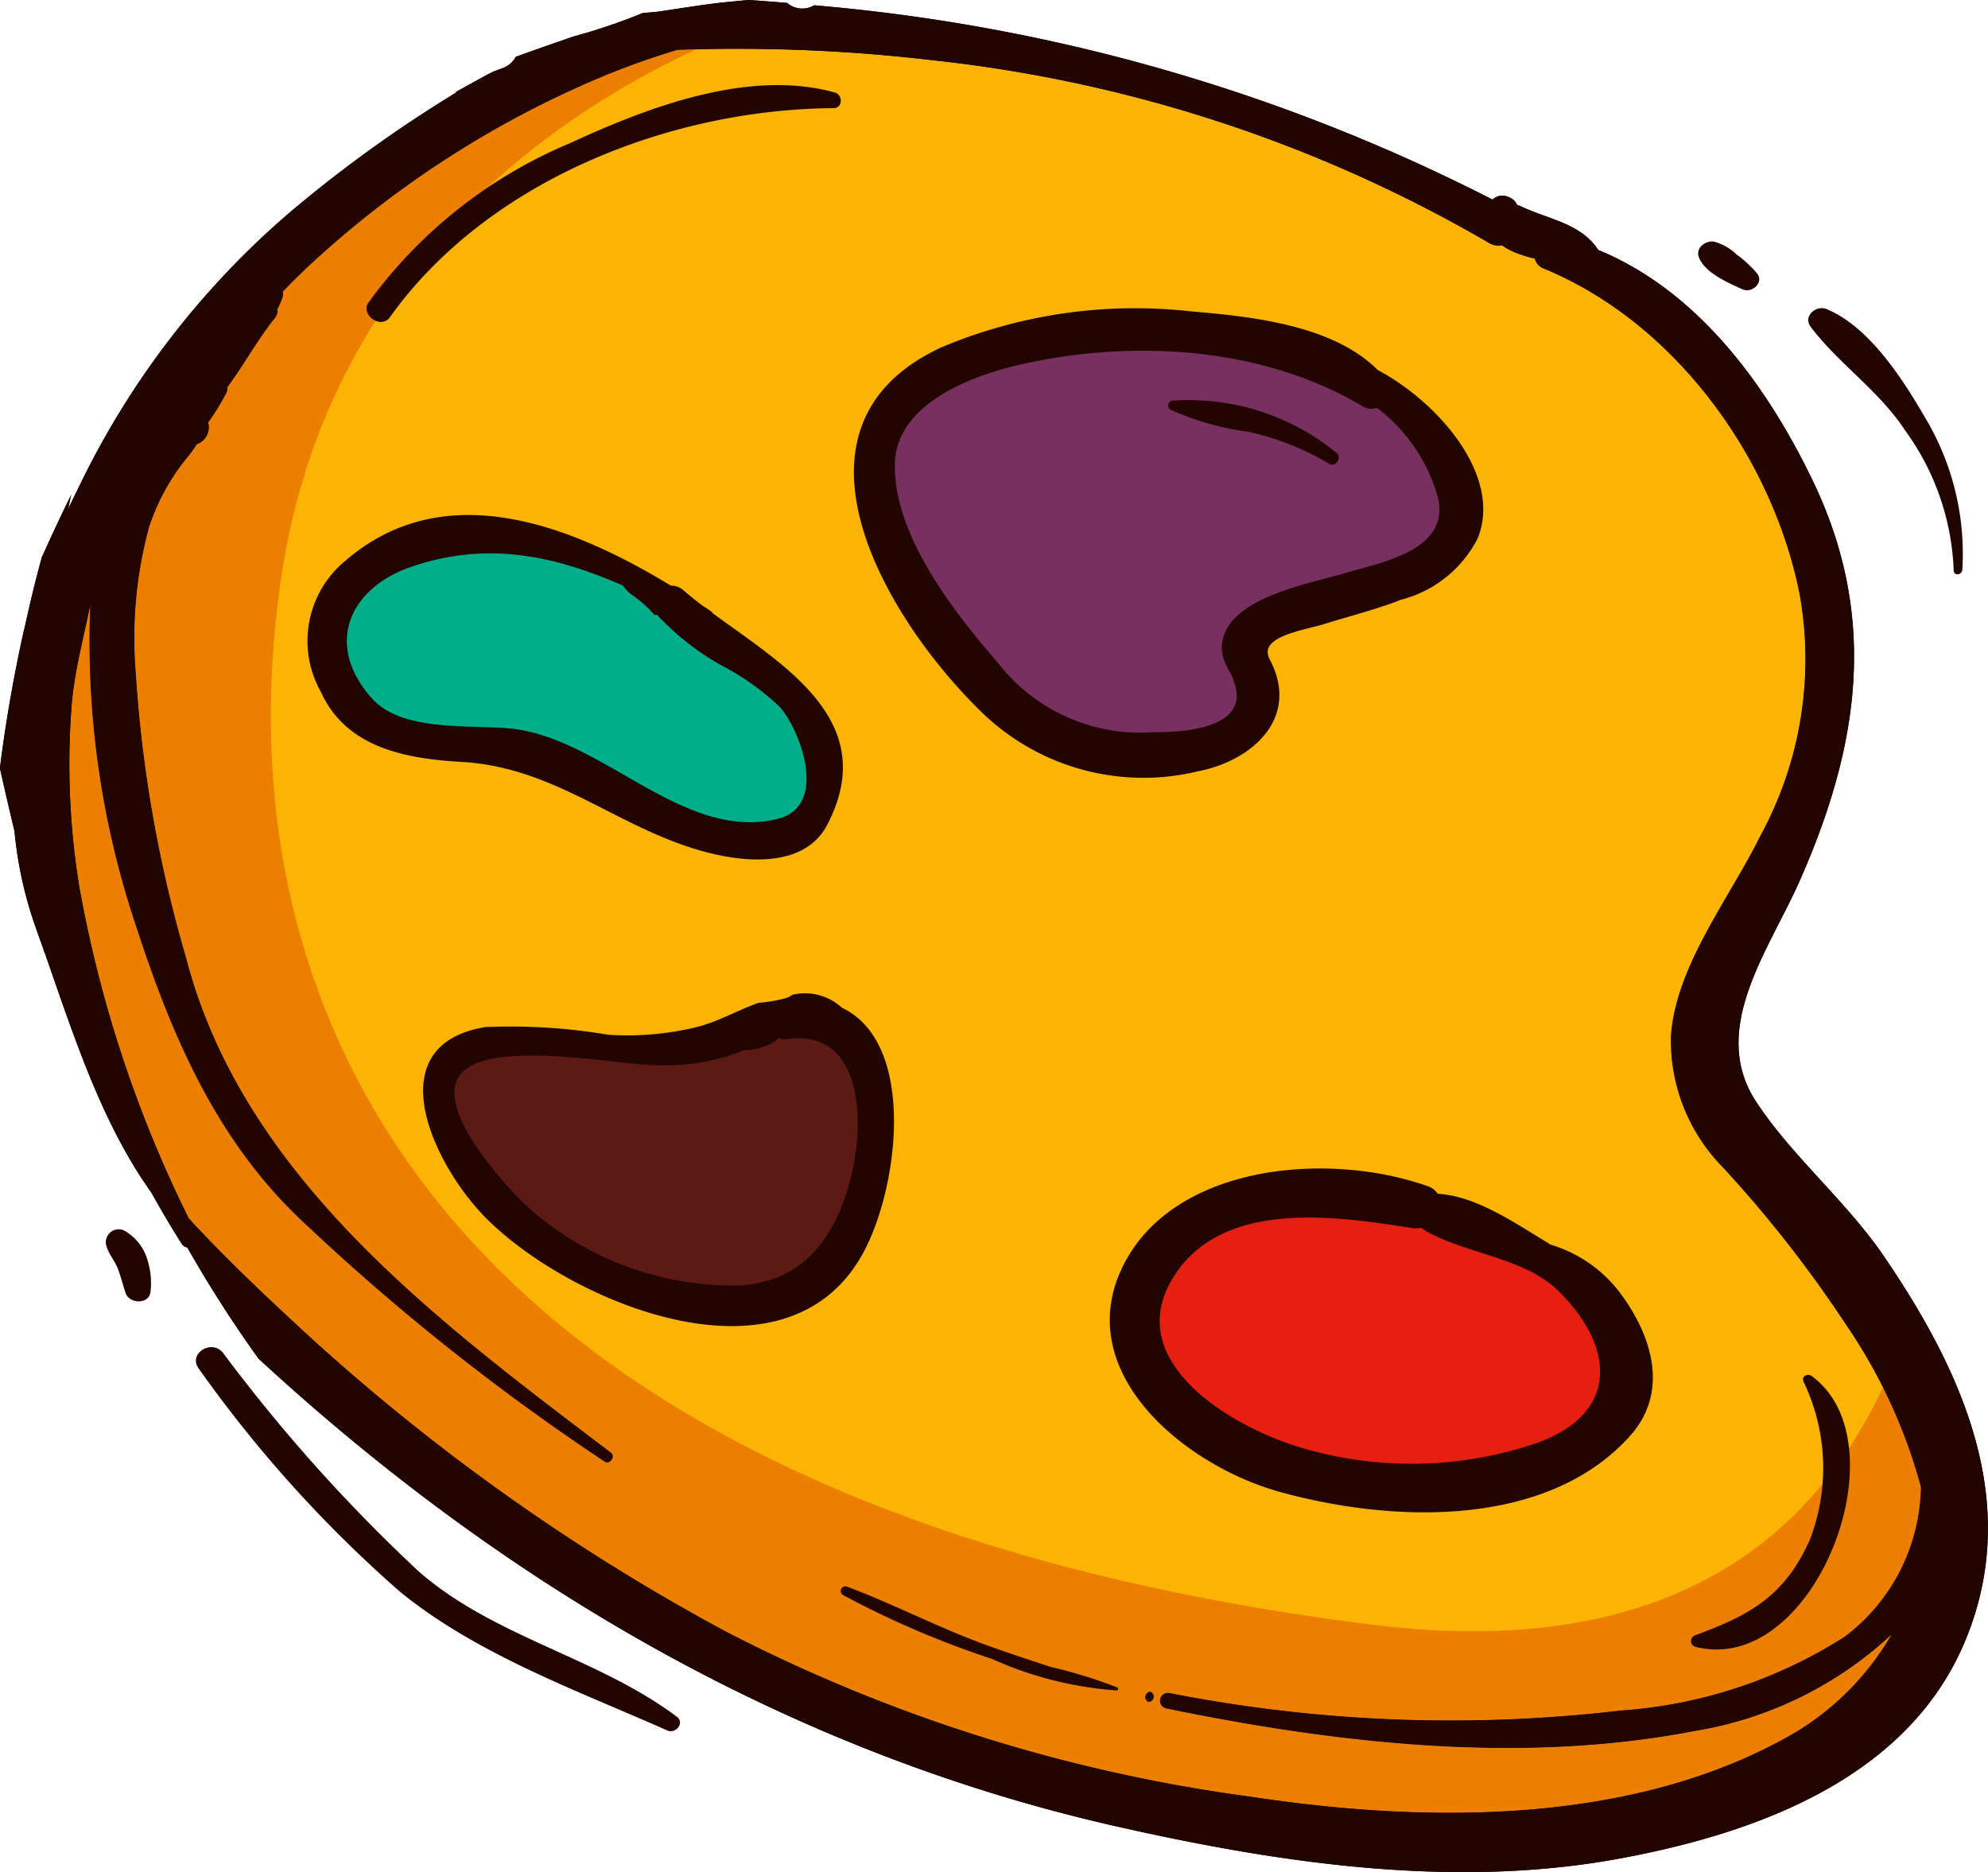<svg xmlns="http://www.w3.org/2000/svg" id="prefix__Group_13745" width="74.344" height="70.013" data-name="Group 13745" viewBox="0 0 74.344 70.013">
    <defs>
        <style>
            .prefix__cls-1{fill:#220501;fill-rule:evenodd}
        </style>
    </defs>
    <path id="prefix__Path_7501" d="M44.288 209.118c.2-.909.412-1.814.661-2.708.355-.79.719-1.572 1.1-2.341q-.061.264-.116.531.221-.455.437-.894a31.505 31.505 0 0 1 7.8-10.148 49.437 49.437 0 0 1 6.341-4.567l-.105.039c.009-.005.014-.014.021-.019.461-.249.917-.513 1.382-.753.118-.045.235-.089.355-.132a.923.923 0 0 0 .509-.43c.717-.261 1.437-.512 2.156-.76a22.1 22.1 0 0 0 2.6-.881c.2-.014.409-.027.606-.055.885-.127 1.766-.281 2.655-.364q.332-.034.664-.063c.06 0 .117 0 .177.008.43.028.859.063 1.288.1a.868.868 0 0 0 1.011.088 68.3 68.3 0 0 1 25.37 7.267.529.529 0 0 1 .592-.1.57.57 0 0 1 .33.3.987.987 0 0 1 .119.042c1.025.492 2.261.637 2.911 1.639 3.727 1.533 6.316 5.071 8.037 8.661 2.453 5.115 1.715 9.922-.511 14.948-1.144 2.582-3.408 5.551-1.608 8.265 1.366 2.058 3.349 3.686 4.761 5.751 3 4.394 5.232 9.382 2.966 14.568-2.2 5.037-7.851 7.034-12.812 7.954-6.21 1.156-12.724.185-18.812-1.188-12.215-2.755-22.955-9.044-32.122-17.5a46.774 46.774 0 0 1-2.664-4.158.293.293 0 0 1-.206-.134c-.4-.629-.776-1.27-1.135-1.915-1.894-2.65-2.936-5.971-4.009-9.024 0 .018 0 .035.005.054-.013-.048-.024-.1-.037-.144l-.293-.822a14.918 14.918 0 0 1-.785-3.575c-.186-.786-.372-1.57-.546-2.361.219-1.723.519-3.449.907-5.179z" class="prefix__cls-1" data-name="Path 7501" transform="translate(-43.384 -185.571)"/>
    <path id="prefix__Path_7502" d="M45.831 211.528a28.526 28.526 0 0 0 .259 7.057 46.115 46.115 0 0 0 4.1 12.427c1.331 1.442 2.744 2.779 4.052 3.993A77.928 77.928 0 0 0 70.28 246.46a60.127 60.127 0 0 0 19.62 6.171c6.458.981 14.016 1.072 19.913-2.146a10.276 10.276 0 0 0 4.058-3.925 14.142 14.142 0 0 1-7.371 3.615c-6.49 1.254-13.356.471-19.77-.847a.294.294 0 0 1 .119-.575 54.448 54.448 0 0 0 16.877.657 17.85 17.85 0 0 0 8.389-2.761 7.15 7.15 0 0 0 2.851-5.6 19.964 19.964 0 0 0-2.8-6.069 46.024 46.024 0 0 0-4.593-5.871 6.758 6.758 0 0 1-1.955-4.919c.175-2.618 2.2-5.166 3.325-7.455a13.789 13.789 0 0 0 1.484-9.091c-1.031-5.137-4.689-10.157-9.579-12.162a.518.518 0 0 1-.321-.369 3.761 3.761 0 0 1-.523-.149 2.377 2.377 0 0 1-.707-.35.653.653 0 0 1-.48-.082 52.487 52.487 0 0 0-20.843-6.838 62.354 62.354 0 0 0-9.511-.384 28.632 28.632 0 0 0-3.144 1.141 37.266 37.266 0 0 0-10.737 7.023c-.3.283-.589.574-.874.867a.611.611 0 0 1-.03.262c-.051.136-.111.268-.174.4a.442.442 0 0 1-.1.335c-.635.788-1.145 1.727-1.754 2.556l-.025.04a.3.3 0 0 1-.034.2 8.729 8.729 0 0 1-.681 1.108.671.671 0 0 1-.562.848l.131-.017a6.416 6.416 0 0 1-.406.546 8.087 8.087 0 0 0-1.366 2.514 15.739 15.739 0 0 0-.515 5.331 48.907 48.907 0 0 0 1.888 10.786c2.132 8.235 9.465 13.643 15.889 18.515.186.14-.035.464-.231.336a84.309 84.309 0 0 1-11.241-8.93c-3.218-2.989-4.91-6.892-6.241-10.969a33.492 33.492 0 0 1-1.756-12.128c-.236 1.156-.546 2.313-.669 3.454z" data-name="Path 7502" transform="translate(-43.122 -185.446)" style="fill:#fbb403;fill-rule:evenodd"/>
    <path id="prefix__Path_7503" d="M45.831 211.527a28.526 28.526 0 0 0 .259 7.057 46.115 46.115 0 0 0 4.1 12.427c1.331 1.442 2.744 2.779 4.052 3.993a77.928 77.928 0 0 0 16.038 11.454 60.127 60.127 0 0 0 19.62 6.171c6.458.981 14.016 1.072 19.913-2.146a10.276 10.276 0 0 0 4.058-3.925 14.142 14.142 0 0 1-7.371 3.615c-6.49 1.254-13.356.471-19.77-.847a.294.294 0 0 1 .119-.575 54.448 54.448 0 0 0 16.877.657 17.85 17.85 0 0 0 8.389-2.761 7.15 7.15 0 0 0 2.851-5.6 13.954 13.954 0 0 0-1.43-3.712c-2.917 6.16-8.654 10.18-19.168 8.855-33.772-4.255-43.271-22-40.728-39.152 1.717-11.588 10.21-17.284 15.536-19.76-.239.008-.478.017-.717.03a28.632 28.632 0 0 0-3.144 1.141 37.266 37.266 0 0 0-10.737 7.023c-.3.283-.589.574-.874.867a.611.611 0 0 1-.03.262c-.051.136-.111.268-.174.4a.442.442 0 0 1-.1.335c-.635.788-1.145 1.727-1.754 2.556l-.025.04a.3.3 0 0 1-.034.2 8.729 8.729 0 0 1-.681 1.108.671.671 0 0 1-.562.848l.131-.017a6.416 6.416 0 0 1-.406.546 8.087 8.087 0 0 0-1.366 2.514 15.739 15.739 0 0 0-.515 5.331 48.907 48.907 0 0 0 1.888 10.786c2.132 8.235 9.465 13.643 15.889 18.515.186.14-.035.464-.231.336a84.309 84.309 0 0 1-11.241-8.93c-3.218-2.989-4.91-6.892-6.241-10.969a33.492 33.492 0 0 1-1.752-12.128c-.236 1.156-.546 2.313-.669 3.455z" data-name="Path 7503" transform="translate(-43.122 -185.444)" style="fill:#ec7e00;fill-rule:evenodd"/>
    <path id="prefix__Path_7504" d="M62.164 236.931a15.656 15.656 0 0 0 9.285-.226c3.427-1.2 3.182-3.953.868-6.187-1.35-1.3-3.711-1.458-5.348-2.4a.4.4 0 0 1-.127-.112.944.944 0 0 1-.378.016c-3.124-.5-7.519-1.127-9.522 1.808-2.403 3.519 2.286 6.288 5.222 7.101z" data-name="Path 7504" transform="translate(-13.558 -182.43)" style="fill:#e61f11;fill-rule:evenodd"/>
    <path id="prefix__Path_7505" d="M61.728 201.838c-.044 2.865 2.389 5.964 4.161 8.006a7.258 7.258 0 0 0 6.269 2.792c1.15.015 3.87-.132 3.276-1.952-.183-.562-.56-.933-.511-1.564.146-1.9 3.513-2.464 4.854-2.868 1.457-.44 4.341-.9 3.866-3.048a6.826 6.826 0 0 0-2.471-3.653.629.629 0 0 1-.555-.046c-4.042-2.416-9.275-2.722-13.8-1.7-1.985.45-5.052 1.584-5.089 4.033z" data-name="Path 7505" transform="translate(-29.066 -184.698)" style="fill:#77305f;fill-rule:evenodd"/>
    <path id="prefix__Path_7506" d="M84.87 210.3c1.223 1.372 3.956 1.056 5.607 1.223 3.7.375 6.956 4.568 10.757 3.647 2.106-.511.9-3.647.082-4.531a10.237 10.237 0 0 0-2.341-1.666 10.578 10.578 0 0 1-2.505-1.941.848.848 0 0 1-.08-.1.113.113 0 0 1-.155-.035 4.677 4.677 0 0 0-.819-.721 1.454 1.454 0 0 1-.407-.416c-2.712-1.18-5.422-1.822-8.533-.762-2.507.851-3.54 3.127-1.606 5.302z" data-name="Path 7506" transform="translate(-71.572 -184.159)" style="fill:#00ae8a;fill-rule:evenodd"/>
    <path id="prefix__Path_7507" d="M85.172 228.213a12.442 12.442 0 0 0 8.271 3.12c2.952-.045 4.273-2.211 4.809-4.807.436-2.1.25-5.534-2.655-5.135a.7.7 0 0 1-.361-.038 1.419 1.419 0 0 1-.622.347 2.052 2.052 0 0 1-.739.133 8.543 8.543 0 0 1-3.578.61c-1.55.005-7.105-1.169-8.007.535-.764 1.451 2.029 4.456 2.882 5.235z" data-name="Path 7507" transform="translate(-65.76 -182.897)" style="fill:#5d1913;fill-rule:evenodd"/>
    <g id="prefix__Group_13744" data-name="Group 13744">
        <path id="prefix__Path_7508" d="M44.288 209.118c.2-.909.412-1.814.661-2.708.355-.79.719-1.572 1.1-2.341-.041.176-.08.353-.116.531q.221-.455.437-.894a31.505 31.505 0 0 1 7.8-10.148 49.437 49.437 0 0 1 6.341-4.567l-.105.039c.009-.005.014-.014.021-.019.461-.249.917-.513 1.382-.753.118-.045.235-.089.355-.132a.92.92 0 0 0 .509-.431c.717-.26 1.437-.511 2.156-.759a22.188 22.188 0 0 0 2.6-.881c.2-.014.408-.027.605-.055.885-.127 1.766-.281 2.655-.364q.332-.034.664-.063l.177.008c.43.028.859.063 1.288.1a.87.87 0 0 0 1.012.088 68.284 68.284 0 0 1 25.37 7.267.529.529 0 0 1 .592-.1.57.57 0 0 1 .33.3.987.987 0 0 1 .119.042c1.025.492 2.261.637 2.911 1.641 3.728 1.53 6.316 5.068 8.037 8.659 2.453 5.115 1.715 9.922-.511 14.948-1.144 2.582-3.408 5.551-1.608 8.265 1.366 2.058 3.349 3.686 4.761 5.751 3 4.394 5.232 9.382 2.966 14.568-2.2 5.037-7.851 7.034-12.812 7.954-6.21 1.156-12.724.185-18.812-1.188-12.215-2.755-22.955-9.044-32.122-17.5a46.774 46.774 0 0 1-2.664-4.158.293.293 0 0 1-.206-.134c-.4-.629-.776-1.27-1.135-1.915-1.894-2.65-2.936-5.971-4.009-9.024 0 .018 0 .035.005.054-.013-.048-.024-.1-.037-.144l-.293-.822a14.918 14.918 0 0 1-.785-3.575c-.186-.786-.372-1.57-.546-2.361.212-1.729.518-3.454.9-5.186zm1.8 2.536a28.526 28.526 0 0 0 .259 7.057 46.115 46.115 0 0 0 4.1 12.427c1.331 1.442 2.744 2.779 4.052 3.993a77.928 77.928 0 0 0 16.035 11.455 60.135 60.135 0 0 0 19.618 6.171c6.458.981 14.016 1.072 19.913-2.146a10.276 10.276 0 0 0 4.058-3.925 14.142 14.142 0 0 1-7.371 3.615c-6.49 1.254-13.356.471-19.77-.847a.294.294 0 0 1 .119-.575 54.448 54.448 0 0 0 16.877.657 17.85 17.85 0 0 0 8.389-2.761 7.15 7.15 0 0 0 2.851-5.6 19.964 19.964 0 0 0-2.8-6.069 46.023 46.023 0 0 0-4.593-5.871 6.758 6.758 0 0 1-1.955-4.919c.175-2.618 2.2-5.166 3.325-7.455a13.787 13.787 0 0 0 1.484-9.09c-1.031-5.138-4.689-10.158-9.579-12.163a.518.518 0 0 1-.321-.369 3.762 3.762 0 0 1-.523-.149 2.389 2.389 0 0 1-.707-.35.653.653 0 0 1-.48-.082 52.487 52.487 0 0 0-20.843-6.838 62.356 62.356 0 0 0-9.511-.384 28.633 28.633 0 0 0-3.144 1.141A37.266 37.266 0 0 0 54.84 195.6c-.3.283-.589.574-.874.867a.611.611 0 0 1-.03.262c-.051.137-.111.27-.174.4a.442.442 0 0 1-.1.335c-.635.788-1.145 1.727-1.754 2.556l-.025.04a.3.3 0 0 1-.034.2 8.729 8.729 0 0 1-.681 1.108.671.671 0 0 1-.562.848l.131-.017a6.416 6.416 0 0 1-.406.546 8.087 8.087 0 0 0-1.366 2.514 15.739 15.739 0 0 0-.515 5.331 48.907 48.907 0 0 0 1.888 10.786c2.133 8.235 9.466 13.643 15.889 18.515.186.14-.035.464-.231.336a84.309 84.309 0 0 1-11.241-8.93c-3.218-2.989-4.91-6.892-6.241-10.969a33.492 33.492 0 0 1-1.756-12.128c-.232 1.155-.542 2.313-.665 3.454z" class="prefix__cls-1" data-name="Path 7508" transform="translate(-43.384 -185.571)"/>
        <path id="prefix__Path_7509" d="M72.612 244.433a.2.2 0 0 1-.08.383.2.2 0 0 1 .08-.383z" class="prefix__cls-1" data-name="Path 7509" transform="translate(-29.585 -181.172)"/>
        <path id="prefix__Path_7510" d="M55.589 229.777c1.916-3.686 7.57-4.214 11.337-2.893a.719.719 0 0 1 .385.289c1.464.076 2.989 1.165 4.138 1.846a.241.241 0 0 1 .048.044A5.084 5.084 0 0 1 74.219 231c1.15 1.6 1.716 3.622.287 5.223-3.078 3.441-8.826 3.28-13.094 2.1-3.647-1.011-7.889-4.567-5.823-8.546zm6.782 6.939a14.512 14.512 0 0 0 8.605-.21c3.178-1.117 2.952-3.666.806-5.737-1.251-1.208-3.439-1.352-4.958-2.227a.368.368 0 0 1-.117-.1.9.9 0 0 1-.349.015c-2.9-.464-6.971-1.046-8.829 1.676-2.229 3.262 2.12 5.828 4.842 6.582z" class="prefix__cls-1" data-name="Path 7510" transform="translate(-13.545 -182.532)"/>
        <path id="prefix__Path_7511" d="M64.153 197.783a18.663 18.663 0 0 1 9.421-1.37c2.209.187 5.281.5 6.964 2.192 2.277 1.211 4.678 3.975 3.733 6.3a4.472 4.472 0 0 1-2.862 2.289c-.943.369-1.937.615-2.9.916-.716.224-2.465.454-2.014 1.309 1.162 2.2-.66 3.8-2.684 4.191a8.683 8.683 0 0 1-7.934-2.065c-3.636-3.442-8.075-10.755-1.724-13.759zm-1.674 4.352c-.041 2.656 2.214 5.528 3.857 7.421a6.729 6.729 0 0 0 5.811 2.59c1.066.013 3.589-.124 3.037-1.81-.17-.521-.518-.865-.474-1.45.136-1.76 3.259-2.285 4.5-2.659 1.351-.411 4.024-.832 3.583-2.827a6.338 6.338 0 0 0-2.29-3.387.585.585 0 0 1-.515-.043c-3.745-2.24-8.6-2.525-12.8-1.575-1.832.417-4.676 1.469-4.71 3.739z" class="prefix__cls-1" data-name="Path 7511" transform="translate(-29.014 -184.767)"/>
        <path id="prefix__Path_7512" d="M66.14 199.516a8.724 8.724 0 0 1 6.135 1.954c.214.178-.041.561-.281.406a10.127 10.127 0 0 0-3-1.192 10.552 10.552 0 0 1-2.93-.828.182.182 0 0 1 .076-.34z" class="prefix__cls-1" data-name="Path 7512" transform="translate(-22.29 -184.533)"/>
        <path id="prefix__Path_7513" d="M84.652 205.186c3.727-3.2 8.476-1.285 12.16.947a.665.665 0 0 1 .469.175c.21.183.436.363.674.545l.315.208a.316.316 0 0 1 .1.1c2.686 1.972 6.3 4.045 4.285 7.915-.873 1.673-3.218 1.393-4.686.979-3.222-.906-5.48-3.128-8.982-3.331-2.065-.119-4.314-.512-5.267-2.618a3.878 3.878 0 0 1 .937-4.922zm.969 5.156c1.134 1.274 3.668.979 5.2 1.134 3.432.348 6.447 4.236 9.97 3.38 1.955-.473.834-3.379.076-4.2a9.445 9.445 0 0 0-2.17-1.544 9.872 9.872 0 0 1-2.321-1.8.623.623 0 0 1-.073-.095.109.109 0 0 1-.145-.032 4.414 4.414 0 0 0-.757-.671 1.3 1.3 0 0 1-.379-.384c-2.514-1.094-5.028-1.689-7.911-.707-2.324.791-3.282 2.902-1.489 4.919z" class="prefix__cls-1" data-name="Path 7513" transform="translate(-71.72 -184.232)"/>
        <path id="prefix__Path_7514" d="M83.766 221.394a21.814 21.814 0 0 1 4.6.284 10.853 10.853 0 0 0 3.346-.293c.794-.2 1.511-.627 2.284-.9a5.592 5.592 0 0 0 1-.169.794.794 0 0 0 .267-.132 2.047 2.047 0 0 1 1.855.487c2.809 1.333 2.12 6.772.771 9.207-2.908 5.248-11.049 1.759-14.124-1.384-1.944-1.987-4.044-6.412 0-7.1zm1.651 6.771a11.535 11.535 0 0 0 7.667 2.893c2.737-.043 3.96-2.05 4.46-4.457.4-1.951.231-5.13-2.462-4.76a.645.645 0 0 1-.334-.034 1.33 1.33 0 0 1-.577.321 1.845 1.845 0 0 1-.686.123 7.937 7.937 0 0 1-3.319.567c-1.435.005-6.586-1.084-7.42.5-.711 1.339 1.878 4.127 2.67 4.847z" class="prefix__cls-1" data-name="Path 7514" transform="translate(-65.631 -182.986)"/>
        <path id="prefix__Path_7515" d="M48.337 243.146c2.05-.746 3.371-1.479 4.3-3.59a7.464 7.464 0 0 0-.249-5.906c-.076-.2.169-.306.308-.2 3.472 2.528.09 11.241-4.331 10.131a.226.226 0 0 1-.028-.435z" class="prefix__cls-1" data-name="Path 7515" transform="translate(15.052 -181.996)"/>
        <path id="prefix__Path_7516" d="M83.371 196.671a17.808 17.808 0 0 1 7.543-5.968c2.9-1.337 6.668-2.788 9.9-1.895.307.084.307.585-.043.586-6.111.04-12.947 2.705-16.6 7.827-.326.447-1.1-.089-.8-.55z" class="prefix__cls-1" data-name="Path 7516" transform="translate(-69.597 -185.35)"/>
        <path id="prefix__Path_7517" d="M44.945 196.328c1.6.667 2.844 2.616 3.683 4.06a9.9 9.9 0 0 1 1.391 5.692c-.015.2-.325.234-.323.02a9.473 9.473 0 0 0-1.81-5.225c-.988-1.509-2.479-2.483-3.537-3.882-.304-.4.206-.827.596-.665z" class="prefix__cls-1" data-name="Path 7517" transform="translate(23.365 -184.77)"/>
        <path id="prefix__Path_7518" d="M51.924 193.975a1.957 1.957 0 0 1 .861.486 4.342 4.342 0 0 1 .758.7c.283.349-.192.762-.541.6-.543-.247-1.38-.6-1.622-1.177-.152-.359.22-.643.544-.609z" class="prefix__cls-1" data-name="Path 7518" transform="translate(12.16 -184.943)"/>
        <path id="prefix__Path_7519" d="M89.913 232.66a61.044 61.044 0 0 0 7.324 8.178c2.82 2.462 6.678 3.2 9.648 5.429.3.224-.045.648-.355.513-3.361-1.491-7.106-2.836-9.983-5.174a47.643 47.643 0 0 1-7.539-8.352c-.426-.562.475-1.133.905-.594z" class="prefix__cls-1" data-name="Path 7519" transform="translate(-81.57 -182.068)"/>
        <path id="prefix__Path_7520" d="M108 228.391a1.838 1.838 0 0 1 .829.986 2.868 2.868 0 0 1 .154 1.283c-.039.506-.8.484-.937.056-.1-.3-.173-.6-.285-.894s-.343-.552-.43-.855a.481.481 0 0 1 .669-.576z" class="prefix__cls-1" data-name="Path 7520" transform="translate(-103.352 -182.374)"/>
        <path id="prefix__Path_7521" d="M73.908 240.777c1.622.609 3.176 1.41 4.8 2.032.927.354 1.872.661 2.814.97a18.177 18.177 0 0 1 2.492.768.059.059 0 0 1-.024.112 13.672 13.672 0 0 1-4.661-1.178 34.659 34.659 0 0 1-5.579-2.392.176.176 0 0 1 .158-.312z" class="prefix__cls-1" data-name="Path 7521" transform="translate(-42.231 -181.446)"/>
    </g>
</svg>

